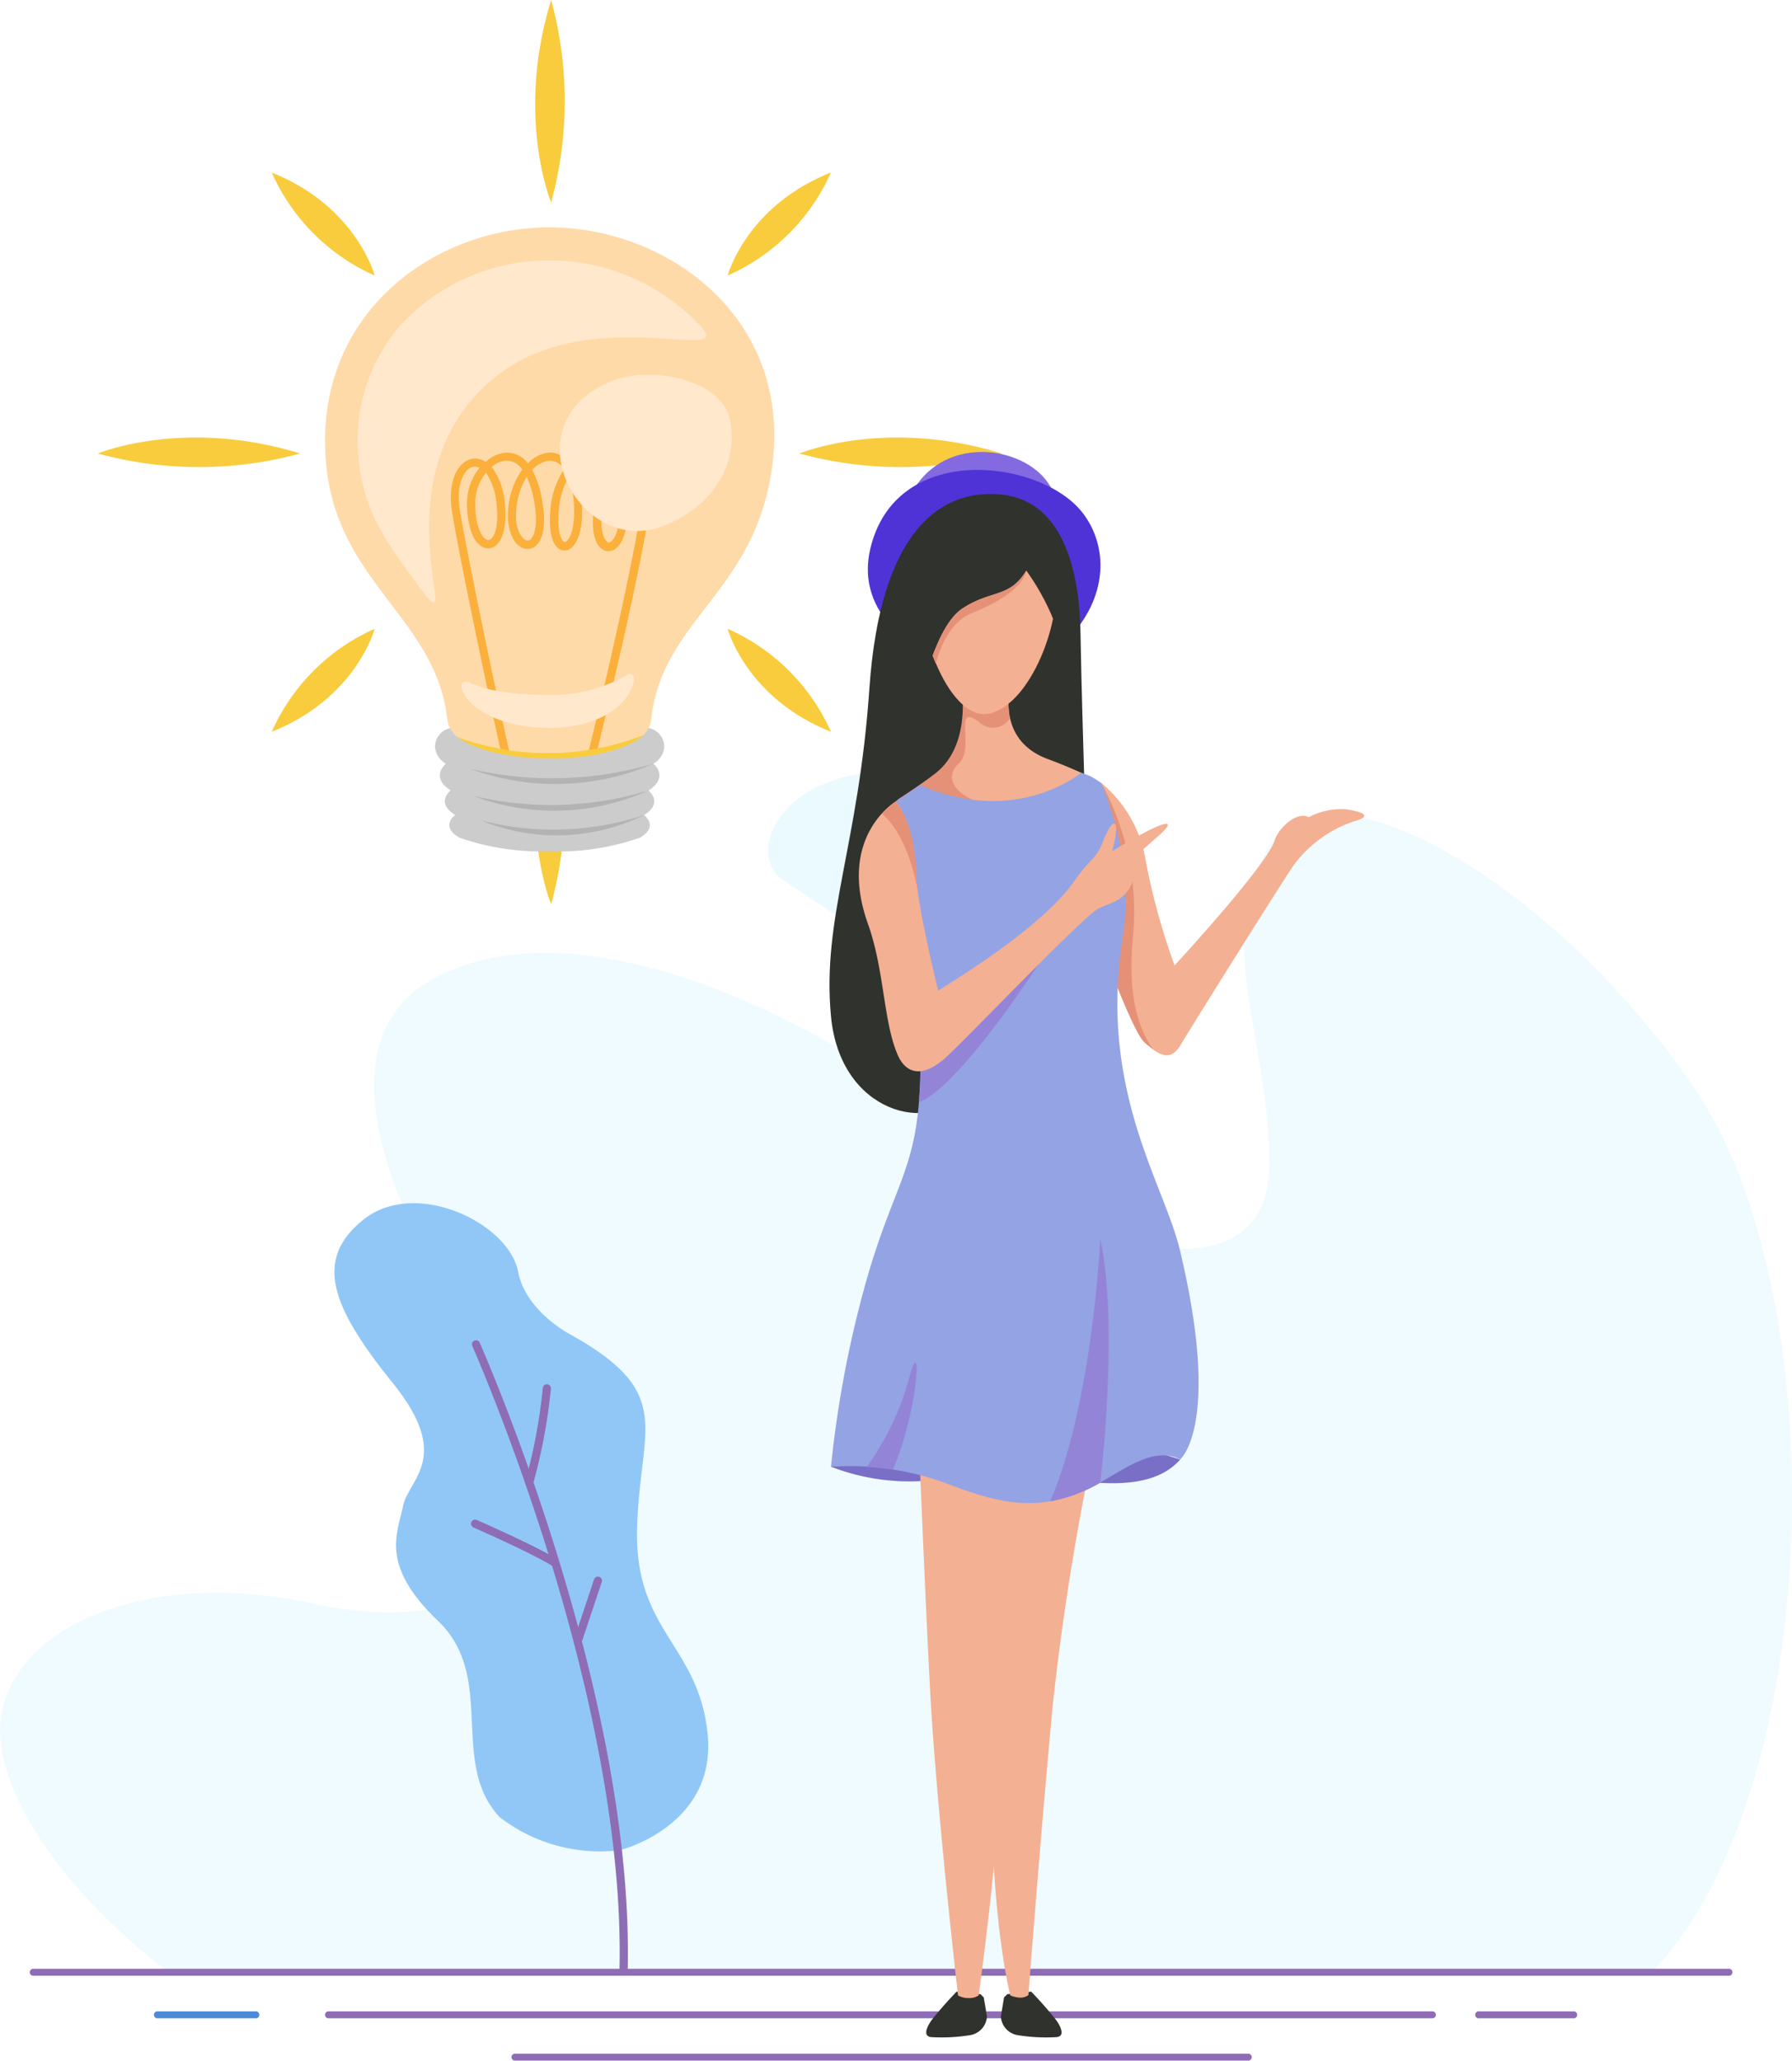 <svg xmlns="http://www.w3.org/2000/svg" width="272.668" height="313.413" viewBox="0 0 272.668 313.413">
    <defs>
        <style>
            .cls-1{fill:#effbff}.cls-2{fill:#ebfaff}.cls-3{fill:#91c7f6}.cls-4{fill:#8e6db5}.cls-5{fill:#4d8bd7}.cls-6{fill:#f9cc3d}.cls-7{fill:gray}.cls-8{fill:#ccc}.cls-9{fill:#f4b092}.cls-10{fill:#e59177}.cls-11{fill:#30322e}.cls-12{fill:#7a6fc6}.cls-13{fill:#846ae1}.cls-14{fill:#5033d7}.cls-15{fill:#94a3e3}.cls-16{fill:#9384d8}.cls-17{fill:#ffdaa9}.cls-18{fill:#ffe8cc;mix-blend-mode:overlay;isolation:isolate}.cls-19{fill:#fbb03b}.cls-20{fill:#b3b3b3}
        </style>
    </defs>
    <g id="Group_1561" data-name="Group 1561" transform="translate(-4608 -755)">
        <path id="Path_1241" d="M258.263 123.668c-20.748-31.122-56.485-52.468-65.137-37.474s0 28.242 0 48.517-28.242 12.583-37.991 2.635c-16.056-16.33-61.222-44.8-88.23-31.548-23.4 11.486 0 49 12.369 65.853s-2.011 36.255-31.3 29.765S-4.02 207.83.6 225.318s25.089 32.1 25.089 32.1h225.658c26.521-27.667 27.678-102.618 6.916-133.75z" class="cls-1" data-name="Path 1241" transform="translate(4608.003 797.54)"/>
        <path id="Path_1242" d="M110.863 114.355c-7.617-5.042-24.876-16.147-31.73-20.747S80.2 74.566 99.85 77.461s23 18.447 25.652 28.821-6.26 13.648-14.639 8.073z" class="cls-2" data-name="Path 1242" transform="translate(4648.146 795.337)"/>
        <path id="Path_1243" d="M76.569 218.566c.579 0 14.913-3.884 13.634-17.533s-11.044-15.675-10.755-31.121 6.093-20.687-9.871-29.659c0 0-7.038-3.519-8.226-9.7-1.417-7.388-15.507-14.2-23.428-8S33.14 136.14 42.295 147.5s2.361 14.548 1.523 18.767-3.534 8.9 5.377 17.427 1.6 21.524 9.338 29.8a25.028 25.028 0 0 0 18.036 5.072z" class="cls-3" data-name="Path 1243" transform="translate(4625.484 817.865)"/>
        <path id="Path_1244" d="M261.6 197.621H3.412a.533.533 0 0 1 0-1.051H261.6a.533.533 0 0 1 0 1.051z" class="cls-4" data-name="Path 1244" transform="translate(4609.559 857.866)"/>
        <path id="Path_1245" d="M201.044 201.874H33.084a.533.533 0 1 1 0-1.051h167.96a.533.533 0 0 1 0 1.051z" class="cls-4" data-name="Path 1245" transform="translate(4624.992 860.088)"/>
        <path id="Path_1246" d="M163.1 206.1H51.532a.533.533 0 0 1 0-1.051H163.1a.533.533 0 1 1 0 1.051z" class="cls-4" data-name="Path 1246" transform="translate(4634.74 862.301)"/>
        <path id="Path_1247" d="M162.247 201.874h-14.273a.533.533 0 1 1 0-1.051h14.273a.533.533 0 1 1 0 1.051z" class="cls-4" data-name="Path 1247" transform="translate(4685.114 860.088)"/>
        <path id="Path_1248" d="M30.785 201.874H15.994a.533.533 0 1 1 0-1.051h14.791a.533.533 0 1 1 0 1.051z" class="cls-5" data-name="Path 1248" transform="translate(4616.048 860.088)"/>
        <path id="Path_1249" d="M55.885 30.786S50.416 17.7 55.885 0a58.48 58.48 0 0 1 0 30.786z" class="cls-6" data-name="Path 1249" transform="translate(4635.978 755)"/>
        <path id="Path_1250" d="M55.885 100.866s-5.469-13.085 0-30.786a58.48 58.48 0 0 1 0 30.786z" class="cls-6" data-name="Path 1250" transform="translate(4635.978 791.673)"/>
        <path id="Path_1251" d="M72.68 32.895S75.483 22.354 88.4 17.22a30.877 30.877 0 0 1-15.72 15.675z" class="cls-6" data-name="Path 1251" transform="translate(4646.038 764.011)"/>
        <path id="Path_1252" d="M42.8 62.78s-2.788 10.541-15.66 15.66A30.877 30.877 0 0 1 42.8 62.78z" class="cls-6" data-name="Path 1252" transform="translate(4622.208 787.853)"/>
        <path id="Path_1253" d="M79.85 46.115s13.085-5.469 30.786 0a58.48 58.48 0 0 1-30.786 0z" class="cls-6" data-name="Path 1253" transform="translate(4649.791 777.86)"/>
        <path id="Path_1254" d="M9.77 46.115s13.085-5.469 30.786 0a58.48 58.48 0 0 1-30.786 0z" class="cls-6" data-name="Path 1254" transform="translate(4613.117 777.86)"/>
        <path id="Path_1255" d="M42.8 32.89s-2.788-10.542-15.66-15.66A30.877 30.877 0 0 0 42.8 32.89z" class="cls-6" data-name="Path 1255" transform="translate(4622.208 764.017)"/>
        <path id="Path_1256" d="M72.68 62.78s2.8 10.526 15.721 15.66A30.877 30.877 0 0 0 72.68 62.78z" class="cls-6" data-name="Path 1256" transform="translate(4646.038 787.853)"/>
        <path id="Path_1257" d="M52.07 74s.564 4.28 10.435 4.28S72.939 74 72.939 74z" class="cls-7" data-name="Path 1257" transform="translate(4635.253 793.725)"/>
        <path id="Path_1258" d="M76.673 78.129a3.2 3.2 0 0 0 1.66-2.544 2.91 2.91 0 0 0-2.97-2.925H46.42a2.91 2.91 0 0 0-2.97 2.925 3.2 3.2 0 0 0 1.66 2.544s-2.513 2 .731 4.067c0 0-2.422 1.828.67 3.732 0 0-2.346 1.691.625 3.443a37.991 37.991 0 0 0 13.71 2.087 37.992 37.992 0 0 0 13.786-2.072c2.97-1.752.625-3.443.625-3.443 3.047-1.9.67-3.732.67-3.732 3.26-2.087.746-4.082.746-4.082z" class="cls-8" data-name="Path 1258" transform="translate(4630.742 793.023)"/>
        <path id="Path_1259" d="M148.209 82.161a10.663 10.663 0 0 0-5.484 1.219c-1.813-.96-4.57 1.63-5.179 3.519-1.158 3.808-15.233 19.026-15.233 19.026A103.039 103.039 0 0 1 117.94 90.1a19.376 19.376 0 0 0-6.779-11.928l-3.381 15.414s7.617 21.89 9.917 23.992 4.006 3.047 5.575.381 16.132-25.9 17.274-27.42A18.9 18.9 0 0 1 149.64 84c3.047-.834 1.052-1.519-1.431-1.839z" class="cls-9" data-name="Path 1259" transform="translate(4664.406 795.907)"/>
        <path id="Path_1260" d="M119.037 118.659c-4.006-5.5-3.336-13.786-3.047-17.183a40.7 40.7 0 0 0-4.829-23.307l-3.381 15.417s7.617 21.89 9.917 23.992a16.347 16.347 0 0 0 1.341 1.082z" class="cls-10" data-name="Path 1260" transform="translate(4664.406 795.907)"/>
        <path id="Path_1261" d="M97.137 198.85s-2 2.041-3.747 4.265c-.457.579-1.645 2.5-.122 2.651a27.176 27.176 0 0 0 5.941-.3 3.047 3.047 0 0 0 2.544-2.849l-.487-2.894-.5-.487z" class="cls-11" data-name="Path 1261" transform="translate(4656.419 859.059)"/>
        <path id="Path_1262" d="M104.586 198.85s2 2.041 3.747 4.265c.457.579 1.645 2.5.122 2.651a27.176 27.176 0 0 1-5.941-.3 3.047 3.047 0 0 1-2.544-2.849l.487-2.894.5-.487z" class="cls-11" data-name="Path 1262" transform="translate(4660.319 859.059)"/>
        <path id="Path_1263" d="M83 148.878a33.071 33.071 0 0 0 20.732 1.051c8.119-2.133 25.363 5.758 32.4-2.133.016.004-41.326-14.227-53.132 1.082z" class="cls-12" data-name="Path 1263" transform="translate(4651.439 829.195)"/>
        <path id="Path_1264" d="M117.507 138.12a394.845 394.845 0 0 0-8.47 49.05c-1.752 18.463-3.717 44.176-3.717 44.176a2.087 2.087 0 0 1-1.234.381 4.007 4.007 0 0 1-1.523-.35s-4.052-15.568-2.513-45.3-2.3-48.3-2.3-48.3z" class="cls-9" data-name="Path 1264" transform="translate(4659.158 827.096)"/>
        <path id="Path_1265" d="M91.39 134.33s1.356 34.625 2.3 52.4 4.25 46.461 4.25 46.461a3.2 3.2 0 0 0 1.615.4 2.574 2.574 0 0 0 1.523-.4s3.808-26.643 4.052-46.826 6.261-48.3 6.261-48.3z" class="cls-9" data-name="Path 1265" transform="translate(4655.829 825.296)"/>
        <path id="Path_1266" d="M112.432 49.748c-4.448-6.337-19.27-7.723-22.316 6s15.4 19.8 22.057 8.424c3.227-5.649 2.514-11.24.259-14.424z" class="cls-13" data-name="Path 1266" transform="translate(4654.986 778.614)"/>
        <path id="Path_1267" d="M118.957 52.956c-6.733-7.738-28.135-10.252-31.913 6.017s23.2 24.527 32.111 11.227c4.57-6.6 3.214-13.314-.198-17.244z" class="cls-14" data-name="Path 1267" transform="translate(4653.366 779.55)"/>
        <path id="Path_1268" d="M121.037 70.158c-.137-7.784-2.072-19.5-11.669-20.7s-18.8 5.469-20.443 29.43-7.251 34.914-5.849 49.858 15.4 17.975 20 11.547 7.22 8.789 14.151.381 4.45-34.642 3.81-70.516z" class="cls-11" data-name="Path 1268" transform="translate(4651.362 780.81)"/>
        <path id="Path_1269" d="M119.809 84.147a77.686 77.686 0 0 0-7.449-3.184c-9.643-3.808-4.265-15.233-4.265-15.233l-9.018 1.523S101.955 78.175 95.6 83.2c-2.087 1.66-6.093 4.235-6.093 4.235s4.57 30.344 5.5 48.365 29.25-49.292 24.802-51.653z" class="cls-9" data-name="Path 1269" transform="translate(4654.846 789.397)"/>
        <path id="Path_1270" d="M107.285 89.148c-9.14-1.706-10.8-5.134-8.287-7.464s-.99-9.292 3.047-6.291a3.047 3.047 0 0 0 4.692-.5 16.254 16.254 0 0 1 1.234-9.14l-3.884.655a37.641 37.641 0 0 0-4.722 3.047c.472 3.458.67 10.084-3.884 13.71-1.767 1.4-4.936 3.473-5.849 4.067 6.655 4.536 26.229 3.5 17.653 1.916z" class="cls-10" data-name="Path 1270" transform="translate(4654.908 789.407)"/>
        <path id="Path_1271" d="M112.343 61.23c1.158 5.56-3.473 18.539-9.871 20.016S90.453 66.5 92.235 59.661s16.985-13.511 20.108 1.569z" class="cls-9" data-name="Path 1271" transform="translate(4656.097 782.274)"/>
        <path id="Path_1272" d="M121.083 77.15s-9.764 8.272-24.495 1.889L92.9 81.491s3.5 9.14.944 22.423A57.886 57.886 0 0 1 96.5 125.5c-.655 12.6-4.265 14.791-8.47 30.161A166.466 166.466 0 0 0 83 182.7a42.9 42.9 0 0 1 18.432 2.864c7.419 2.772 13.953 4.433 22.5-.426 3.732-2.133 8.439-5.606 12.186-3.534 0 0 6.337-5.1 0-31.761-2.438-10.283-12.446-24.374-8.718-47.843 1.9-11.79-3.275-23.291-3.275-23.291s-1.112-.746-1.523-.96-1.519-.599-1.519-.599z" class="cls-15" data-name="Path 1272" transform="translate(4651.439 795.373)"/>
        <path id="Path_1273" d="M92.537 78.01c.381 1.28 2.1-9.338 6.444-12.186s7.144-1.523 9.688-5.728c0 0 5.453 7.22 5.651 14.075 0 0 2.315-17.579-6.718-22.042S86.047 56.425 92.537 78.01z" class="cls-11" data-name="Path 1273" transform="translate(4655.49 781.687)"/>
        <path id="Path_1274" d="M112.517 123.73s-1.142 24.784-7.617 39.85a23 23 0 0 0 7.617-2.818s2.883-23.703 0-37.032z" class="cls-16" data-name="Path 1274" transform="translate(4662.899 819.749)"/>
        <path id="Path_1275" d="M90.535 152.329c4.022-9.505 4.448-21.631 2.407-13.71a42.119 42.119 0 0 1-6.322 13.192c1.173.138 2.48.289 3.915.518z" class="cls-16" data-name="Path 1275" transform="translate(4653.333 826.201)"/>
        <path id="Path_1276" d="M97.72 62.723c-2.056 1.341-3.534 4.418-4.57 7.16.152.411.3.838.487 1.249.975-3.686 2.772-6.611 5.53-7.723 8.226-3.306 8.226-6.428 8.226-6.428-2.529 4.203-5.332 2.919-9.673 5.742z" class="cls-10" data-name="Path 1276" transform="translate(4656.75 784.818)"/>
        <path id="Path_1277" d="M66.6 22.7c-17.979 0-36.457 13.71-33.9 36.681 1.935 17.411 16.665 23 18.356 38.083a3.991 3.991 0 0 0 2.849 3.4 35.462 35.462 0 0 0 12.674 1.8 35.462 35.462 0 0 0 12.674-1.8 3.991 3.991 0 0 0 2.849-3.4c1.691-15.142 15.69-19.178 18.356-38.083C103.718 36.516 84.586 22.7 66.6 22.7z" class="cls-17" data-name="Path 1277" transform="translate(4624.993 766.879)"/>
        <path id="Path_1278" d="M44.71 75.127c-3.945-5.423-7.875-10.389-8.729-18.036a26.643 26.643 0 0 1 6.352-21.326A30.573 30.573 0 0 1 64.894 26a31.38 31.38 0 0 1 23.184 10.206c4.89 5.621-17.625-4.159-31.883 7.921-18.523 15.614-2.924 42.805-11.485 31z" class="cls-18" data-name="Path 1278" transform="translate(4626.695 768.606)"/>
        <path id="Path_1279" d="M65.99 90.7l1.325-.168c1.523-6.261 6.093-24.891 8.18-37.824.487-2.894 0-5.21-1.523-6.367a3.047 3.047 0 0 0-3.047-.427 4.2 4.2 0 0 0-1.1.67A3.9 3.9 0 0 0 66.508 45a5.088 5.088 0 0 0-3.427 1.8 3.778 3.778 0 0 0-3.047-1.523 5.073 5.073 0 0 0-3.275 1.645 3.976 3.976 0 0 0-3.473-1.615 5.149 5.149 0 0 0-2.94 1.386 3.336 3.336 0 0 0-.518-.274 2.772 2.772 0 0 0-2.864.427c-1.63 1.295-2.3 4.174-1.737 7.525 1.189 7.387 5.973 29.871 7.373 36.193l1.325.183c-1.325-5.636-6.246-29.08-7.51-36.605-.579-3.473.335-5.591 1.28-6.337a1.523 1.523 0 0 1 1.6-.244h.122a8.713 8.713 0 0 0-1.935 5.21c0 3.412.853 6.093 2.331 6.84a1.813 1.813 0 0 0 1.919-.076c1.268-.854 1.828-3.235 1.523-6.369a10.739 10.739 0 0 0-2-5.7 3.823 3.823 0 0 1 2.1-.944 2.849 2.849 0 0 1 2.529 1.341 12 12 0 0 0-2.163 6.672c-.091 2.437.716 4.463 2.041 5.164a1.889 1.889 0 0 0 2.056-.122c1.31-.96 1.737-3.458 1.127-6.87a15.081 15.081 0 0 0-1.523-4.783 3.976 3.976 0 0 1 2.62-1.4 2.574 2.574 0 0 1 2.224 1.28 12.918 12.918 0 0 0-2.056 5.789c-.35 3.306.122 5.621 1.31 6.352a1.523 1.523 0 0 0 1.63 0c1.127-.716 2.254-3.214 1.721-7.921a12.187 12.187 0 0 0-1.127-4.159 4.128 4.128 0 0 1 2.788-1.63 2.788 2.788 0 0 1 2.391 1.356 12.187 12.187 0 0 0-2.117 5.819c-.442 3.427 0 5.85 1.356 6.642a1.66 1.66 0 0 0 1.889-.122c1.447-1.021 2.437-4.265 1.4-9.231a11.714 11.714 0 0 0-.99-2.955 3.046 3.046 0 0 1 .9-.579 1.721 1.721 0 0 1 1.813.244c1.051.853 1.523 2.788 1.051 5.179-2.172 13.207-6.833 32.446-8.235 38.112zm-14-37.4c.32 2.94-.244 4.722-.944 5.194a.564.564 0 0 1-.625 0c-.64-.35-1.721-1.95-1.676-5.728a7.51 7.51 0 0 1 1.63-4.418 9.917 9.917 0 0 1 1.616 4.952zm5.743-.4c.594 3.4 0 5.164-.64 5.636a.64.64 0 0 1-.746 0c-.716-.381-1.523-1.813-1.386-4.022a11.166 11.166 0 0 1 1.615-5.545 15.233 15.233 0 0 1 1.158 3.93zm4.783 5.956c-.152.091-.229 0-.289 0-.411-.259-1.1-1.676-.731-5.164A11.973 11.973 0 0 1 62.943 49a12.567 12.567 0 0 1 .716 3.047c.472 4.159-.4 6.367-1.142 6.809zm6.84 0c-.289.2-.457.107-.518 0-.472-.289-1.234-1.782-.762-5.408A11.531 11.531 0 0 1 69.6 48.7a11.593 11.593 0 0 1 .655 2.148c.99 4.722-.03 7.418-.9 8.028z" class="cls-19" data-name="Path 1279" transform="translate(4631.57 778.547)"/>
        <path id="Path_1280" d="M64.776 38.038c5.088-1.737 15.781 0 17.031 6.261S79.7 57.217 71.813 60.37c-13.161 5.255-24.372-16.391-7.037-22.332z" class="cls-18" data-name="Path 1280" transform="translate(4637.263 774.573)"/>
        <path id="Path_1281" d="M59.779 70.493a23.139 23.139 0 0 0 11.516-3.047c2.5-1.523 1.051 8.043-11.836 8.043S44.088 67.127 47.47 68.68s8.668 1.813 12.309 1.813z" class="cls-18" data-name="Path 1281" transform="translate(4632.13 790.209)"/>
        <path id="Path_1282" d="M74.816 76.25A54.839 54.839 0 0 1 47 77.042a37.473 37.473 0 0 0 27.816-.792z" class="cls-20" data-name="Path 1282" transform="translate(4632.6 794.902)"/>
        <path id="Path_1283" d="M73.949 78.92a50.863 50.863 0 0 1-26.719.807 34.838 34.838 0 0 0 26.719-.807z" class="cls-20" data-name="Path 1283" transform="translate(4632.721 796.299)"/>
        <path id="Path_1284" d="M72.876 81.38A44.176 44.176 0 0 1 48 82.172a30.314 30.314 0 0 0 24.876-.792z" class="cls-20" data-name="Path 1284" transform="translate(4633.124 797.587)"/>
        <path id="Path_1285" d="M45.65 73.69s3.808 3.275 14.319 3.275 14.136-3.6 14.136-3.6a39.9 39.9 0 0 1-28.455.32z" class="cls-6" data-name="Path 1285" transform="translate(4631.893 793.395)"/>
        <path id="Path_1286" d="M91.817 117.245C97.91 115.006 109.99 96.3 109.99 96.3l-18.28 9.14a64.692 64.692 0 0 1 .244 9.932c-.046.716-.092 1.295-.137 1.873z" class="cls-16" data-name="Path 1286" transform="translate(4655.997 805.394)"/>
        <path id="Path_1287" d="M91.445 80s-9.033 5.316-4.28 18.63c2.544 7.114 2.346 15.05 4.57 20.031.99 2.239 3.321 4.067 7.617 0S119.84 97.609 122.2 96.345s5.408-.823 6.261-8.531c0 0 1.645-1.4 3.047-2.666 1.813-1.615 2-2.468-1.325-.853-2.681 1.31-5.9 3.336-5.9 3.336a12.78 12.78 0 0 0 .64-3.047c.122-2.239-.975-1.158-1.98 1.523s-1.9 2.5-4.326 5.971c-5.088 7.266-18.478 15.218-20.763 16.741 0 0-3.047-12.4-3.275-16.893S93.73 83.184 91.445 80z" class="cls-9" data-name="Path 1287" transform="translate(4652.895 796.864)"/>
        <path id="Path_1288" d="M93.513 93.5c0-.579-.122-1.127-.137-1.523-.168-4.57-.777-8.744-3.138-11.958a10.846 10.846 0 0 0-2.148 1.858c4.159 3.505 5.423 11.623 5.423 11.623z" class="cls-10" data-name="Path 1288" transform="translate(4654.103 796.875)"/>
        <path id="Path_1289" d="M69.581 229.945h1.249c1.127-42.531-22.3-95.237-22.545-95.846a.625.625 0 0 0-1.127.5c.242.611 23.565 53.165 22.423 95.346z" class="cls-4" data-name="Path 1289" transform="translate(4632.671 825.025)"/>
        <path id="Path_1290" d="M53.011 153.75H52.9a.625.625 0 0 1-.427-.762 83.447 83.447 0 0 0 2.67-14.288.625.625 0 0 1 1.234.091 84.742 84.742 0 0 1-2.712 14.548.625.625 0 0 1-.655.411z" class="cls-4" data-name="Path 1290" transform="translate(4635.455 827.324)"/>
        <path id="Path_1291" d="M59.734 158.89a.609.609 0 0 1-.259-.091c-3.458-2.117-11.927-5.819-12.019-5.865a.625.625 0 1 1 .5-1.142c.35.152 8.637 3.778 12.186 5.941a.625.625 0 0 1-.4 1.142z" class="cls-4" data-name="Path 1291" transform="translate(4632.632 834.4)"/>
        <path id="Path_1292" d="M57.864 167.846h-.137a.625.625 0 0 1-.4-.792l3.047-9.14a.625.625 0 1 1 1.173.4l-3.047 9.14a.625.625 0 0 1-.64.4z" class="cls-4" data-name="Path 1292" transform="translate(4637.989 837.373)"/>
    </g>
</svg>
